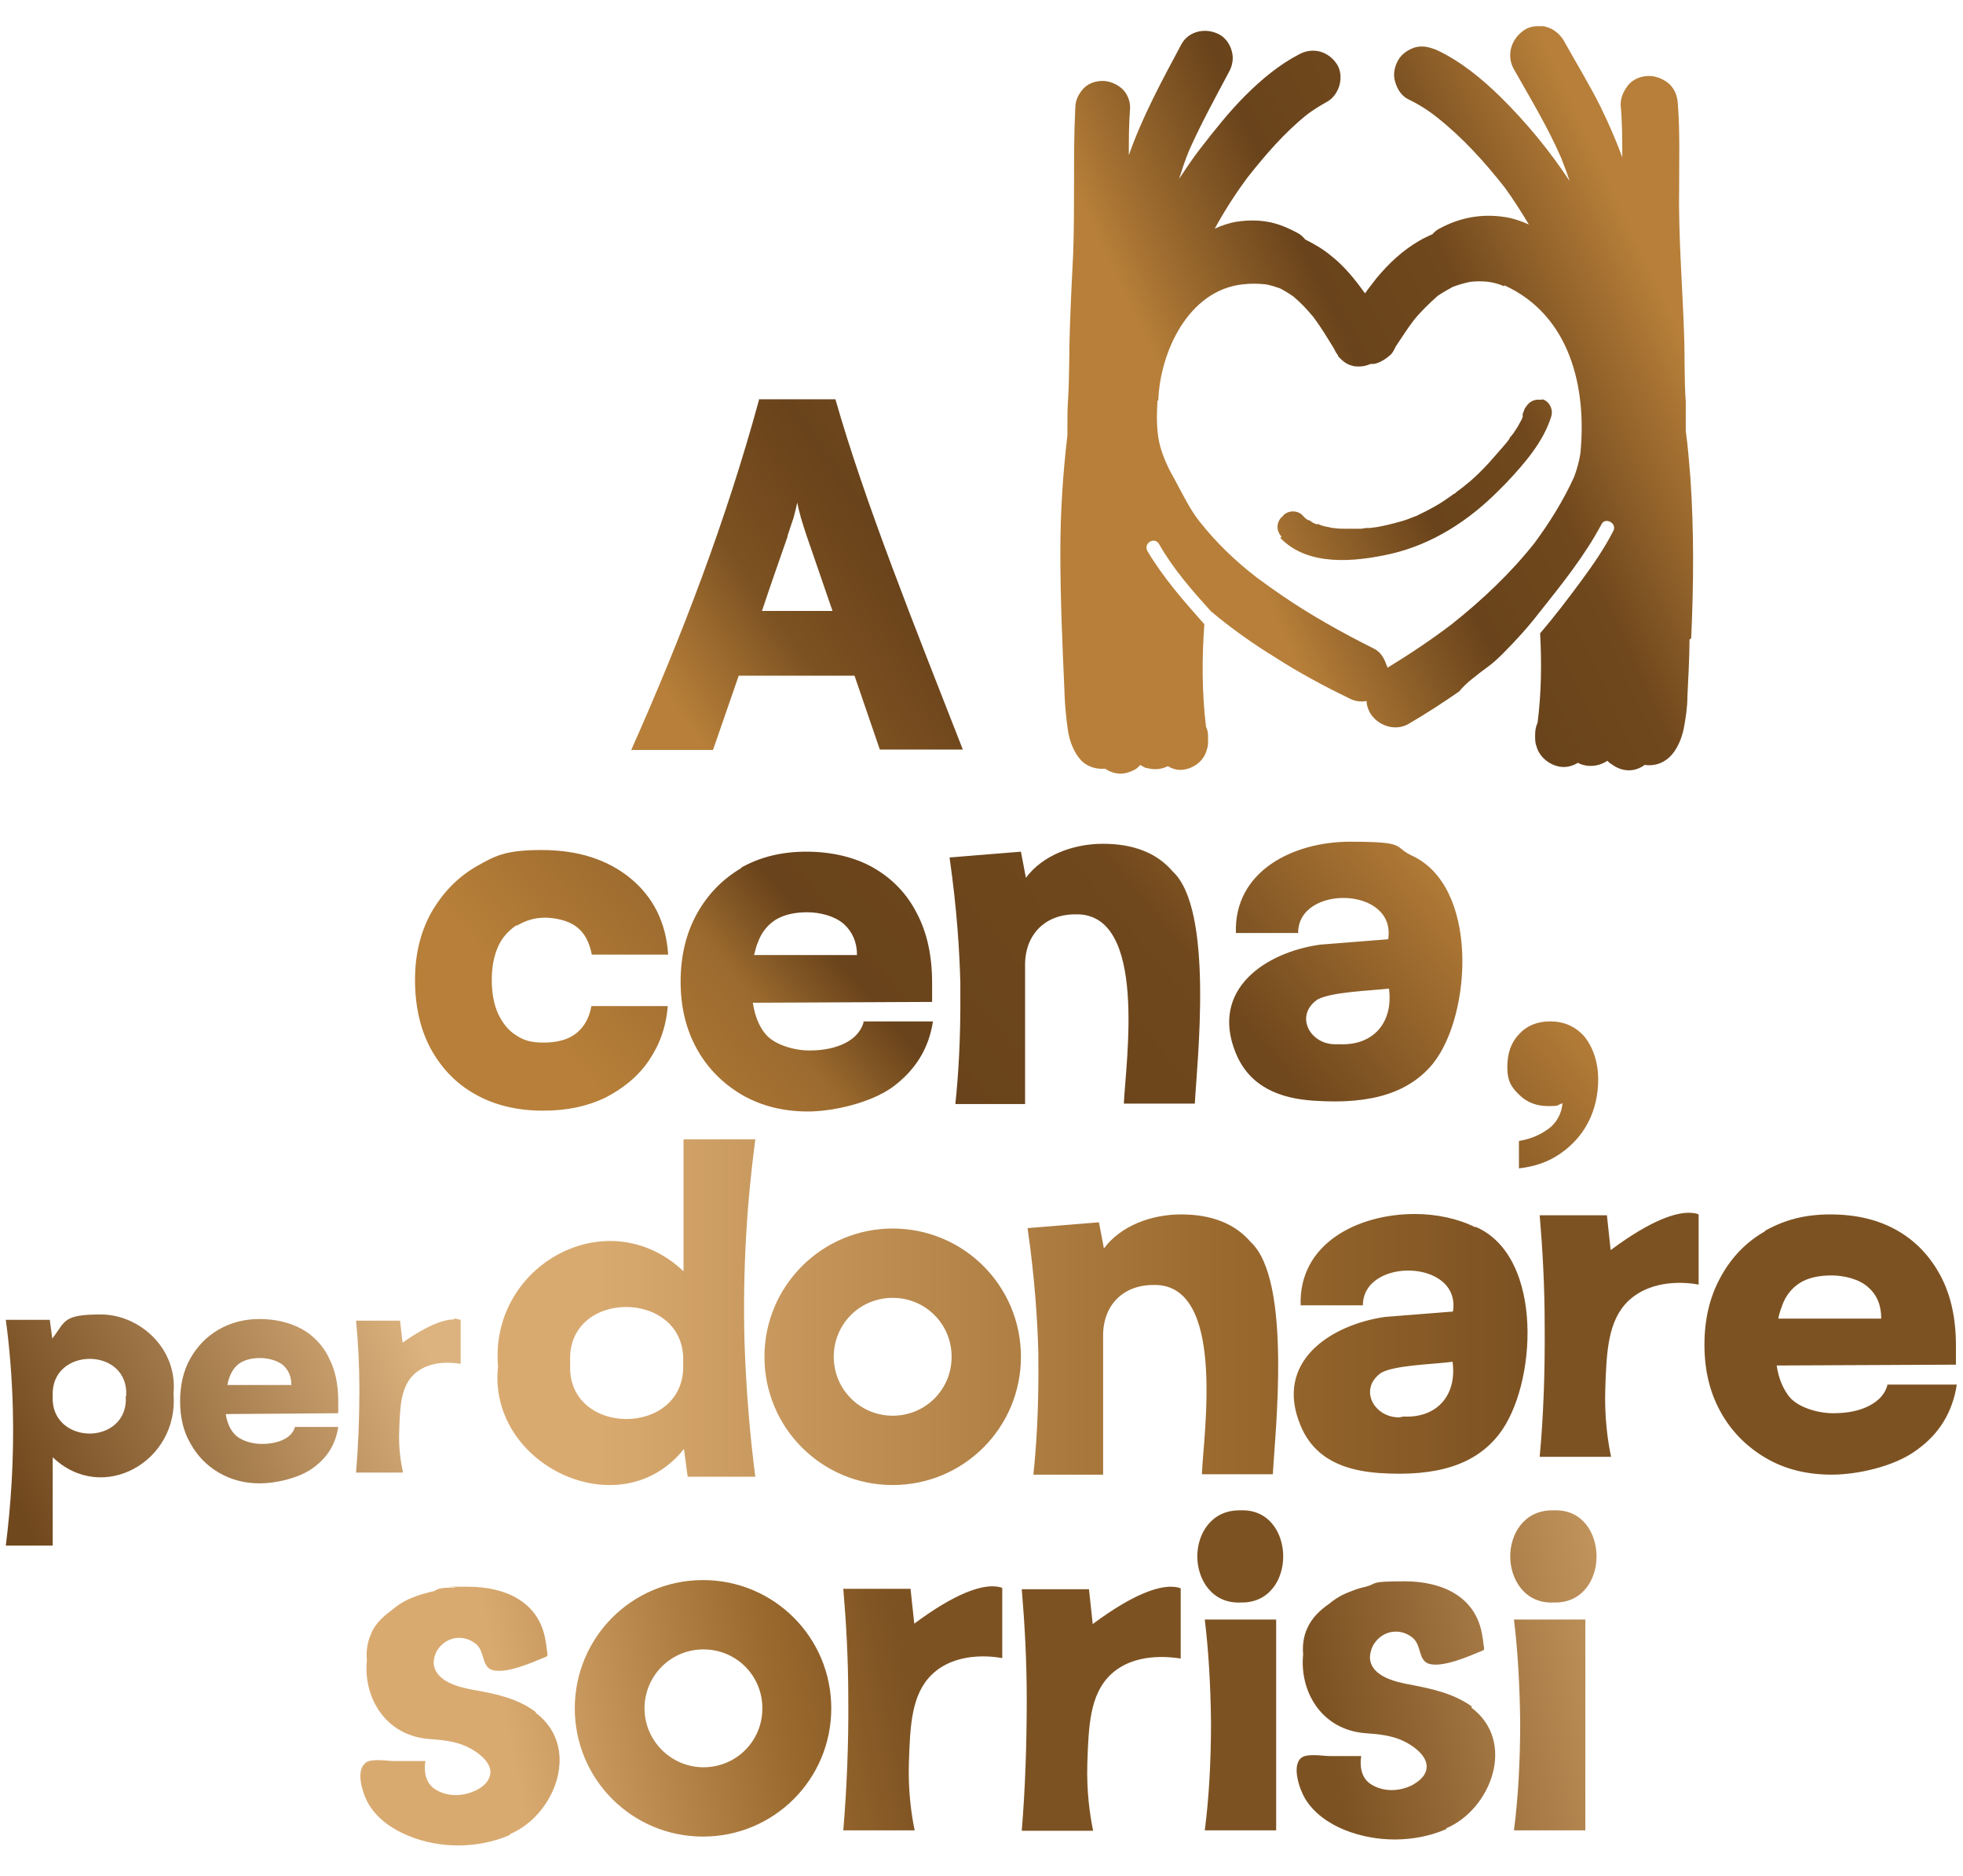 <?xml version="1.0" encoding="UTF-8"?>
<svg id="Layer_1" xmlns="http://www.w3.org/2000/svg" version="1.1" xmlns:xlink="http://www.w3.org/1999/xlink" viewBox="0 0 473 452">
  <!-- Generator: Adobe Illustrator 29.4.0, SVG Export Plug-In . SVG Version: 2.1.0 Build 152)  -->
  <defs>
    <style>
      .st0 {
        fill: url(#Degradado_sin_nombre_96);
      }

      .st1 {
        fill: url(#Degradado_sin_nombre_92);
      }

      .st2 {
        fill: url(#Degradado_sin_nombre_59);
      }

      .st3 {
        fill: url(#Degradado_sin_nombre_63);
      }

      .st4 {
        fill: url(#Degradado_sin_nombre_37);
      }

      .st5 {
        fill: url(#Degradado_sin_nombre_91);
      }

      .st6 {
        fill: url(#Degradado_sin_nombre_97);
      }
    </style>
    <linearGradient id="Degradado_sin_nombre_37" data-name="Degradado sin nombre 37" x1="-23218.7" y1="1135" x2="-23217.7" y2="1135" gradientTransform="translate(2316.5 -2082.2) rotate(-45) scale(.1)" gradientUnits="userSpaceOnUse">
      <stop offset="0" stop-color="#d1933f"/>
      <stop offset="0" stop-color="#b57e36"/>
      <stop offset="0" stop-color="#92642a"/>
      <stop offset=".2" stop-color="#7b5222"/>
      <stop offset=".3" stop-color="#6e481d"/>
      <stop offset=".4" stop-color="#6a451b"/>
      <stop offset=".5" stop-color="#6f4a1e"/>
      <stop offset=".6" stop-color="#815624"/>
      <stop offset=".7" stop-color="#9f6d2f"/>
      <stop offset=".8" stop-color="#cb8e3d"/>
      <stop offset=".8" stop-color="#ce903d"/>
      <stop offset="1" stop-color="#dcb27e"/>
    </linearGradient>
    <linearGradient id="Degradado_sin_nombre_92" data-name="Degradado sin nombre 92" x1="267.1" y1="131.9" x2="400" y2="69.7" gradientUnits="userSpaceOnUse">
      <stop offset=".2" stop-color="#b77f39"/>
      <stop offset=".3" stop-color="#9b6a2e"/>
      <stop offset=".5" stop-color="#69431b"/>
      <stop offset=".7" stop-color="#70481d"/>
      <stop offset="1" stop-color="#b77f39"/>
    </linearGradient>
    <linearGradient id="Degradado_sin_nombre_97" data-name="Degradado sin nombre 97" x1="94" y1="441.5" x2="411.1" y2="378.7" gradientUnits="userSpaceOnUse">
      <stop offset=".1" stop-color="#d9aa70"/>
      <stop offset=".3" stop-color="#9b6a2e"/>
      <stop offset=".4" stop-color="#7d5222"/>
      <stop offset=".7" stop-color="#7d5222"/>
      <stop offset="1" stop-color="#d9aa70"/>
    </linearGradient>
    <linearGradient id="Degradado_sin_nombre_96" data-name="Degradado sin nombre 96" x1="1.9" y1="357" x2="98.4" y2="315.1" gradientUnits="userSpaceOnUse">
      <stop offset="0" stop-color="#70481d"/>
      <stop offset="1" stop-color="#dcb27e"/>
    </linearGradient>
    <linearGradient id="Degradado_sin_nombre_59" data-name="Degradado sin nombre 59" x1="133.1" y1="232.3" x2="134.1" y2="232.3" gradientTransform="translate(2095.9 21471.9) rotate(-35) scale(79.9 -79.9)" gradientUnits="userSpaceOnUse">
      <stop offset="0" stop-color="#b77f39"/>
      <stop offset=".2" stop-color="#9b6a2e"/>
      <stop offset=".4" stop-color="#7d5222"/>
      <stop offset=".7" stop-color="#6e461c"/>
      <stop offset=".8" stop-color="#69431b"/>
      <stop offset="1" stop-color="#70481d"/>
    </linearGradient>
    <linearGradient id="Degradado_sin_nombre_91" data-name="Degradado sin nombre 91" x1="159.7" y1="315.1" x2="325.4" y2="176.1" gradientUnits="userSpaceOnUse">
      <stop offset=".1" stop-color="#b77f39"/>
      <stop offset=".3" stop-color="#9b6a2e"/>
      <stop offset=".4" stop-color="#69431b"/>
      <stop offset=".7" stop-color="#70481d"/>
      <stop offset="1" stop-color="#b77f39"/>
    </linearGradient>
    <linearGradient id="Degradado_sin_nombre_63" data-name="Degradado sin nombre 63" x1="144.1" y1="316.2" x2="391.8" y2="316.2" gradientUnits="userSpaceOnUse">
      <stop offset="0" stop-color="#d9aa70"/>
      <stop offset="0" stop-color="#d9aa70"/>
      <stop offset=".6" stop-color="#9b6a2e"/>
      <stop offset=".9" stop-color="#7d5222"/>
      <stop offset="1" stop-color="#7d5222"/>
    </linearGradient>
  </defs>
  <path class="st4" d="M310.7,129.8h-.2c0,0,.2,0,.2,0h0Z"/>
  <path class="st1" d="M371.2,96.7l.4-.5c1.7.4,2.7,2.4,2.2,4.1-1.9,6.2-6.5,11.4-10.9,16.1-.6.6-1.1,1.1-1.7,1.7-7.2,7.3-16.1,13.1-26.3,15.4-8.6,1.9-19.8,3-26.4-3.9l.3-.3c-1.3-1.4-1.3-3.3,0-4.7,0,0,.2-.1.3-.2,0,0,0-.1.1-.2,1.2-1.3,3.5-1.3,4.7,0,.2.3.5.5.7.7s.2.2.3.2c0,0,0,0,.2.2,0,0,.2,0,.2,0,.2,0,.5.3.7.4.2.2.5.3.7.4.2,0,.3.2.5.2,0,0,.2,0,.2,0,0,0,.2,0,.3,0,.2,0,.5.3.8.3.5.2,1.1.3,1.6.4.3,0,.6.2.9.2h.2c1.2.2,2.3.2,3.4.2s2.1,0,3.2,0c.5,0,1.1-.2,1.6-.2h.8c1.9-.2,3.7-.6,5.6-1.1,1.2-.3,2.3-.6,3.4-1,.6-.2,1.2-.5,1.8-.7h0c.3,0,.6-.3.9-.4,2.3-1.1,4.6-2.3,6.7-3.8.6-.4,1.2-.8,1.7-1.2.2,0,.5-.3.7-.5,0,0,.3-.2.4-.3,1-.7,1.9-1.5,2.9-2.3,1.5-1.3,2.9-2.7,4.3-4.2.3-.3.5-.6.8-.9.2-.3.5-.5.7-.8.7-.8,1.4-1.6,2.1-2.4.4-.5.9-1,1.3-1.6,0,0,.2-.2.2-.3,0-.2.3-.5.5-.7.1-.2.3-.4.4-.5.5-.8,1.1-1.6,1.6-2.6.2-.3.3-.6.5-.9,0-.2.2-.4.2-.5h0v-.2c0,0,0-.3,0-.4,0-.3.2-.6.3-.9.1-.4.3-.8.6-1.1.6-1,1.7-1.6,2.8-1.6h.9ZM314.9,125.1s0,0,0,0c0,0,0,0,0,0ZM369.9,177.3s0,0,0,0c0,0,0-.1,0-.2v.2ZM407.1,154.1c0,4.5-.3,9.1-.5,13.6,0,2.6-.4,5.3-.9,7.9-.5,2.4-1.6,5.1-3.4,6.8-1.8,1.7-4,2.2-6,1.9-1.1.8-2.4,1.3-3.8,1.3-1.6,0-3-.6-4.2-1.5-.4-.2-.7-.5-1-.8-.4.3-.9.5-1.3.7-1.9.8-4.1.7-5.8-.2-1,.6-2.2,1-3.4,1-2.9,0-5.9-2.2-6.6-5.1-.3-.7-.3-1.6-.3-2.4,0-1.2.1-2.1.6-3.2.9-7.2,1-14.3.6-21.5,3.5-4.1,6.7-8.3,9.8-12.5,2.8-3.8,5.6-7.8,7.8-12.1,1.1-1.9-1.9-3.5-2.8-1.7-4.1,7.7-9.6,14.5-15,21.3-2.7,3.5-5.7,6.8-8.8,9.9s-4.1,3.4-6.4,5.3c-1.3,1-2.4,1.9-3.5,3.1-.2.2-.4.5-.6.7-3.9,2.7-7.9,5.3-12,7.7-3.2,2-7.4.7-9.4-2.4-.5-.9-.9-1.9-.9-3-1.6.3-3.1,0-4.5-.8-6-2.9-11.9-6.1-17.5-9.7-5.4-3.3-10.6-7-15.5-11.1-4.6-5.1-9.1-10.2-12.5-16.2-1.1-1.9-3.9-.2-2.8,1.7,3.8,6.4,8.8,12.1,13.7,17.6-.6,8.2-.6,16.5.4,24.7.5,1,.5,1.9.5,3,0,.9,0,1.7-.3,2.5-.7,2.9-3.5,4.8-6.3,4.9-1.1,0-2.1-.3-3.1-.9-.4.2-.9.4-1.3.5-1.2.3-2.3.3-3.5,0-.6,0-1.2-.4-1.8-.8-.5.5-1,1-1.5,1.2-1,.5-2.1.9-3.3.9s-2.6-.4-3.7-1.2c-2,.2-4.2-.4-5.7-1.9-1.9-2-2.9-4.8-3.3-7.5-.4-2.9-.7-5.8-.8-8.8v-.3c-.5-11.2-1-22.4-1-33.7,0-9.4.6-18.8,1.7-28.1v-1.6c0-2.6,0-5.2.2-7.7.3-5.6.2-11.1.4-16.7.2-6,.5-12,.8-18,.2-5.8.2-11.6.2-17.5,0-5.8,0-11.5.3-17.3,0-1.9.7-3.3,1.9-4.7,1.2-1.3,2.9-1.9,4.7-1.9,1.7,0,3.5.8,4.7,1.9,1.2,1.1,2,3,1.9,4.7-.3,3.8-.3,7.5-.3,11.3,3.3-9.4,8-18,12.7-26.8,1.8-3.2,5.9-4,9.1-2.3,1.5.8,2.6,2.4,3,4,.5,1.7.2,3.5-.7,5.1-3.3,6.2-6.7,12.4-9.6,18.9-.9,2.2-1.7,4.6-2.4,6.8,1.7-2.5,3.3-5,5.2-7.4,3.4-4.4,6.9-8.8,10.8-12.7,3.8-3.8,8.1-7.4,12.9-9.9,3.3-1.8,7-.8,9.1,2.3,1.9,2.9.7,7.4-2.3,9.1-1.8,1-3.4,2-5,3.2-5.3,4.3-9.8,9.5-14,14.8-3,4-5.7,8.2-8.1,12.6,1.7-.8,3.5-1.4,5.4-1.7,2.8-.4,5.4-.4,8.2.2,2.2.5,4.5,1.5,6.5,2.6.7.4,1.2.9,1.7,1.5,2.2,1.1,4.3,2.3,6.2,3.9,3.1,2.4,5.7,5.6,8,8.8,0,0,.2.2.2.3.9-1.3,1.9-2.5,2.8-3.7,2.9-3.5,6.3-6.7,10.3-9,1-.6,2.1-1.1,3.2-1.6.4-.5,1-1,1.6-1.3,5.3-2.9,11-3.8,17-2.6,1.6.4,3.1.9,4.6,1.6-1.8-3-3.7-6-5.8-8.9-4.8-6.1-10.1-12-16.3-16.9-2.1-1.7-4.5-3.2-7-4.4-1.6-.8-2.6-2.4-3.1-4.1-.6-1.8-.2-3.7.7-5.3.8-1.5,2.5-2.6,4.1-3.1,1.9-.5,3.6,0,5.3.7,5.7,2.7,10.7,6.8,15.2,11.2,6.2,6.1,11.9,13,16.7,20.3-.6-1.9-1.3-3.7-2-5.5-3.2-7.4-7.4-14.3-11.4-21.4-1.9-3.3-.7-7.3,2.4-9.4,1-.7,2.2-1,3.5-1s1.3,0,1.9.2c1.7.4,3.2,1.7,4.1,3.1,3,5.4,6.2,10.6,9,16.2,1.9,3.9,3.7,8,5.2,12.1,0-4.3,0-8.5-.4-12.7,0-1.9.9-3.6,2-4.9,1.3-1.4,3.1-2,4.9-2s3.7.9,4.9,2c1.4,1.4,1.9,3,2,4.9.5,6.5.3,13.2.3,19.7-.2,11.9.8,23.9,1.2,35.8.2,5.4,0,10.7.4,16.1,0,2.2,0,4.6,0,6.8v.2c.5,3.7.8,7.4,1.1,11.1.9,13,.8,25.9.2,38.9ZM362.5,69c-2.7-1.2-5.3-1.4-8.2-1.1-1.5.3-2.8.7-4.2,1.2-1.3.7-2.5,1.4-3.7,2.2-2,1.8-4,3.7-5.7,5.8-1.6,2.1-3,4.3-4.4,6.4-.4.9-.9,1.8-1.5,2.2-.9.8-1.9,1.4-3,1.8-.5.2-1.1.2-1.6.2-.9.4-1.8.6-2.7.6s-1.1,0-1.7-.2c-1.4-.3-2.5-1.3-3.4-2.3,0,0,0-.2,0-.2-.4-.5-.7-1-.9-1.5-1.6-2.6-3.2-5.3-5.1-7.8-1.5-1.8-3-3.4-4.8-4.9-1-.7-2-1.3-3.1-1.9-1.2-.4-2.3-.8-3.6-1-1.8-.2-3.6-.2-5.4,0-13.2,1.4-20,16.4-20.4,28h-.2c-.2,3.7-.3,7.6.7,11.2.8,2.8,2.1,5.5,3.6,8.1,1.8,3.3,3.5,6.9,5.8,9.8,4,5.1,8.8,9.7,13.9,13.6,1.9,1.4,3.7,2.7,5.6,4,7.1,4.9,14.8,9.2,22.6,13.1,1.6.8,2.5,2.4,3,4,.2.2.2.4.2.6,5.4-3.3,10.5-6.7,15.5-10.5,7.3-5.8,14.1-12.2,19.9-19.5,3.7-5,7-10.3,9.6-16,.7-1.9,1.2-3.7,1.5-5.6,1.6-16-2.5-33.4-18.4-40.6ZM291.1,178s0,0,0,0c0,0,0,.1,0,.2v-.2Z"/>
  <path class="st6" d="M239,382.2c1.3,0,2.1.2,2.5.4v16.9c-2.7-.5-11.2-1.5-16.9,3.9-5,4.8-5.3,12.3-5.6,21.4-.2,6.7.6,12.4,1.4,16.2h-17.2c.8-9.7,1.3-20.3,1.2-31.7,0-9.4-.5-18.3-1.2-26.5h16.2l.9,8.4c10.2-7.6,15.9-9,18.8-9h0ZM129.1,412.5c-4.4-3.3-9.6-4.4-14.8-5.3-3.3-.6-9.4-1.9-9.8-6.4,0-1,.2-1.9.6-2.7.1-.3.3-.5.4-.7,2.2-3.2,6.4-3.7,9.3-1.2,2.1,1.9,1.2,5.4,3.9,6.2,3.4.9,9.7-1.9,12.8-3.2.2,0,.3-.2.4-.3h0c0,0,0-.1,0-.2v-.4c-.2-.9-.2-1.8-.4-2.7-1.4-9.7-9.8-13.3-18.7-13.3s-2.1,0-3.1.2c-4.2,0-4.1.4-5.2.9-.3,0-.7.2-1,.2-1.4.4-2.6.7-3.8,1.2-1.9.7-3.6,1.7-5,2.9-1.9,1.4-3.8,3-4.9,5.1-.2.3-.3.6-.4.9-.9,1.9-1.2,4.2-1,6.3-.9,8.8,4.3,18.2,15.1,19,2.9.2,6,.5,8.7,1.7,2.7,1.2,7.3,4.3,5.6,7.8-.6,1.3-1.8,2.2-3,2.8-3.2,1.6-7.1,1.7-10.1-.3-2.2-1.5-2.6-4.3-2.2-6.7h-7.6c-1.6,0-5.4-.7-6.8.4-.3.3-.6.6-.8,1-1.3,2.4.4,7.2,1.6,9.1,2.2,3.6,5.8,6,9.5,7.5,7.7,3.2,16.9,3.1,24.5-.2v-.2c4.2-1.8,7.6-5.2,9.7-9.2,3.5-6.6,3.3-14.9-3.5-20ZM263.3,391.3l-.9-8.4h-16.2c.7,8.2,1.2,17.1,1.2,26.5,0,11.4-.4,22-1.2,31.7h17.2c-.8-3.9-1.6-9.4-1.4-16.2h0c.3-9.1.6-16.6,5.6-21.4,5.7-5.4,14.2-4.3,16.9-3.9v-16.9c-.4-.2-1.2-.4-2.4-.4-2.9,0-8.6,1.4-18.8,9ZM299,363.9h-.4c-6.7,0-10.1,5.6-10.1,11.1s3.5,11.4,10.4,11.1c6.9.2,10.3-5.5,10.3-11.1s-3.4-11.4-10.3-11.1ZM291.8,415c0,9.6-.5,18.3-1.5,26h17.2v-50.8h-17.2c.9,7.4,1.4,15.7,1.5,24.8ZM374.4,386.1c6.9.2,10.3-5.5,10.3-11.1s-3.4-11.4-10.3-11.1h-.4c-6.7,0-10.1,5.6-10.1,11.1s3.5,11.4,10.4,11.1ZM366.3,415c0,9.6-.5,18.3-1.5,26h17.2v-50.8h-17.2c.9,7.4,1.4,15.7,1.5,24.8ZM354.7,411.2c-4.4-3.2-9.7-4.3-14.8-5.3-3.4-.6-9.5-1.9-9.8-6.4,0-1.3.4-2.6,1.1-3.6,2.2-3.2,6.4-3.7,9.3-1.2,2.1,1.9,1.2,5.4,3.9,6.2,3.4.9,9.7-1.9,12.8-3.2.2,0,.3-.2.4-.3v-.4c-.2-.9-.2-1.9-.4-2.7-1.4-9.7-9.8-13.3-18.7-13.3s-6.4.5-9.4,1.3c-1.4.3-2.6.7-3.8,1.2-1.9.7-3.6,1.7-5,2.9-2.2,1.5-4.2,3.4-5.3,5.9-.9,1.9-1.2,4.2-1,6.3-.9,8.8,4.3,18.2,15.1,19,2.9.2,6,.5,8.7,1.7,2.7,1.2,7.3,4.3,5.6,7.9-.6,1.3-1.9,2.2-3.1,2.9-3.2,1.6-7.1,1.7-10.1-.3-2.2-1.5-2.6-4.3-2.2-6.7h-7.6c-1.6,0-5.4-.7-6.8.4-2.5,1.9-.4,7.8.9,9.9,2.2,3.6,5.8,6,9.5,7.5,7.7,3.1,16.9,3.1,24.5-.2v-.2c10.8-4.6,17-20.9,6-29.1ZM200.3,411.6s0,0,0,0,0,0,0,0c0,17.1-13.8,30.9-30.9,30.9s-30.9-13.8-30.9-30.9,0,0,0,0,0,0,0,0c0-17.1,13.8-30.9,30.9-30.9s30.9,13.8,30.9,30.9ZM169.5,425.8c7.9,0,14.2-6.3,14.2-14.2s-6.3-14.2-14.2-14.2-14.2,6.4-14.2,14.2,6.4,14.2,14.2,14.2Z"/>
  <path class="st0" d="M71.2,343.7c0,0,0,0,0,.2h-.2l.2-.2ZM79.2,327.1c1.6,2.9,2.3,6.5,2.3,10.5v2.9l-27.1.2c.3,2,1,3.6,2,4.7,1.4,1.7,4.4,2.5,6.6,2.5s4-.4,5.4-1.1c1.4-.7,2.3-1.7,2.7-3h10.4c-.6,4.1-2.6,7.4-6.1,9.9-3.4,2.5-9.1,3.7-12.8,3.7s-7-.9-9.9-2.6c-2.9-1.7-5.2-4.1-6.8-7-1.7-2.9-2.5-6.3-2.5-10.2s.8-7.3,2.4-10.2c1.7-3,3.9-5.3,6.8-7,2.9-1.7,6.2-2.6,9.9-2.6s7.3.8,10.2,2.4c2.9,1.6,5,3.9,6.5,6.8ZM70.2,333.6c0-2-.7-3.5-2-4.7-1.4-1.1-3.5-1.7-5.5-1.7s-3.5.4-4.7,1.1-2.1,1.9-2.7,3.5c-.2.5-.4,1.2-.5,1.9h15.5ZM41.8,335.8c1.4,16.3-17.1,26.8-29.1,15.3v21.3H1.4c1.2-9.6,2-20.6,1.7-32.8-.2-7.7-.8-15-1.7-21.6h10.6l.6,4.5c3.2-4.1,2.4-5.8,11.7-5.8s18.6,8.2,17.5,19.1ZM30.4,336.4c.8-12-18.3-12-17.7,0-.3,6,4.4,9,8.9,9s9.1-3,8.7-9ZM109.4,317.9c-2,0-5.7.9-12.4,5.6l-.6-5.3h-10.6c.5,5.2.8,10.8.8,16.7,0,7.1-.3,13.8-.8,19.9h11.3c-.5-2.4-1.1-5.9-.9-10.2v-.2c.2-5.7.4-10.4,3.7-13.4,3.8-3.4,9.3-2.7,11.1-2.4v-10.6c-.2,0-.8-.3-1.6-.3Z"/>
  <path class="st2" d="M189.7,129.3c.5-1.6,1-3,1.5-4.5.4-1.5.7-2.7.9-3.7.2,1,.5,2.3.9,3.7.5,1.6.9,3,1.4,4.4,2.6,7.6,4.6,13.3,6.2,18h-17c2-6,4.1-12,6.2-18M182.9,96.3c-7.9,29-18.6,57-30.8,84.4h19.7l6.2-17.9h27.9l6.1,17.8h20c-11.6-29.7-23.6-59.5-30.7-84.4h-18.5,0Z"/>
  <path class="st5" d="M282.5,209.9c10.1,9.1,5.9,46.3,5.4,56h-17.1c.4-9.7,5.9-46.1-11.7-45.6-7.4,0-12.2,5-12.1,12.4v33.3h-16.8c.7-6.6,1.3-15.6,1.2-27.1v-2.2c-.2-7.4-.8-17.6-2.6-30.1,5.7-.5,11.4-.9,17.2-1.4l1.2,6.3c4-5.4,11.3-8.2,18.6-8.2s13,2.2,16.8,6.7ZM345.5,256c-5.6,7-14.5,10.2-28.9,9.2-8-.5-15.4-3.2-18.8-11.4-6.4-15.5,7.3-24.4,20.3-26.2l16.4-1.3c2-12.8-21.8-13.2-21.7-1.5h-15c-.5-14.9,13.8-22,27.5-22s10.4,1.1,14.6,3.2h0c16.6,7.3,14.7,38.5,5.5,50.1ZM334.6,238.2c-4.3.5-14.5.8-17.4,2.8-5.2,3.9-1.5,10.6,4.5,10.6s.9,0,1.2,0h0c8.2.3,12.8-5.4,11.8-13.3ZM124.6,223c2-1.2,4.2-1.9,6.7-1.9s5.7.7,7.6,2.2c1.9,1.4,3.1,3.6,3.7,6.7h18.4c-.5-7.7-3.6-13.9-9.1-18.4s-12.6-6.8-21.4-6.8-11.2,1.4-15.8,4c-4.6,2.7-8.1,6.4-10.8,11.1-2.6,4.7-3.9,10.1-3.9,16.2s1.2,11.8,3.8,16.6c2.6,4.7,6.1,8.4,10.8,11,4.6,2.6,10.1,3.9,16.3,3.9h0c5.6,0,10.5-1,14.9-3.1,4.3-2.2,7.9-5.1,10.5-8.9,2.6-3.8,4.2-8.1,4.6-13.2h-18.4c-.5,2.9-1.8,5.1-3.7,6.6-1.9,1.5-4.6,2.2-7.8,2.2s-4.9-.6-6.7-1.8c-1.9-1.2-3.2-2.9-4.3-5.2-1-2.2-1.5-5-1.5-8.1s.5-5.7,1.5-8c1-2.2,2.5-3.9,4.5-5.2ZM208,246.1h16.8c-1,6.6-4.3,11.8-9.7,15.8-5.4,3.9-14.5,5.9-20.4,5.9s-11.2-1.3-15.9-4c-4.6-2.7-8.3-6.4-10.9-11.1-2.6-4.7-3.9-10.1-3.9-16.2s1.3-11.6,3.9-16.3c2.6-4.7,6.2-8.4,10.8-11.1h-.2c4.6-2.6,9.8-3.9,15.8-3.9s11.7,1.3,16.2,3.9c4.5,2.6,8,6.2,10.4,10.9,2.5,4.7,3.7,10.3,3.7,16.8v4.6l-43.2.2c.5,3.2,1.5,5.7,3.1,7.6,2.2,2.6,7,3.9,10.5,3.9s6.3-.6,8.7-1.8c2.3-1.2,3.8-2.9,4.4-5ZM181.7,230.1h24.8c0-3.1-1.1-5.6-3.2-7.5-2.2-1.9-5.7-2.8-8.8-2.8s-5.6.6-7.6,1.8c-1.9,1.2-3.4,3-4.3,5.5-.4.9-.6,1.9-.9,3ZM382,250c-2.2-2.6-5-3.9-8.4-3.9h-.2c-3.1,0-5.6,1.1-7.4,3.1-1.9,2-2.8,4.6-2.8,7.9s.9,4.8,2.9,6.7c1.9,1.9,4.3,2.7,7,2.7s2.1-.2,2.9-.5c.2,0,.4-.2.5-.2-.2,2.3-1.2,4.3-2.9,5.8-2,1.6-4.5,2.8-7.6,3.3v6.6c3.7-.4,7-1.5,9.9-3.5s5.2-4.5,6.8-7.6c1.6-3.1,2.4-6.6,2.4-10.4s-1.1-7.4-3.2-10.1Z"/>
  <path class="st3" d="M215.1,296c-17,0-30.9,13.8-30.9,30.9s13.8,30.9,30.9,30.9,30.9-13.8,30.9-30.9-13.8-30.9-30.9-30.9ZM215.1,341.1c-7.8,0-14.2-6.3-14.2-14.2s6.3-14.2,14.2-14.2,14.2,6.3,14.2,14.2-6.3,14.2-14.2,14.2ZM406.9,292.2c1.2,0,2,.2,2.4.4v16.9c-2.7-.5-11.1-1.5-16.9,3.9-5,4.8-5.3,12.3-5.6,21.4h0c-.2,6.8.6,12.4,1.4,16.2h-17.2c.9-9.7,1.3-20.3,1.2-31.7,0-9.4-.5-18.3-1.2-26.5h16.2l.9,8.4c10.2-7.6,15.9-9,18.8-9ZM301.3,299.2c10.1,9.1,5.9,46.3,5.4,56h-17.1c.4-9.7,5.9-46.1-11.7-45.6-7.4,0-12.2,5-12.1,12.4v33.3h-16.8c.7-6.6,1.3-15.6,1.2-27.1v-2.2c-.2-7.4-.8-17.6-2.6-30.1,5.7-.5,11.4-.9,17.2-1.4l1.2,6.3c4-5.4,11.3-8.2,18.6-8.2s13,2.2,16.8,6.7ZM355.5,295.7h0c-4.2-2.1-9.4-3.2-14.6-3.2-13.7,0-28,7.1-27.5,22h15c0-11.6,23.7-11.2,21.7,1.5l-16.4,1.3c-13.1,1.9-26.8,10.8-20.3,26.2,3.4,8.2,10.8,10.8,18.8,11.4,14.4,1,23.4-2.2,28.9-9.2,9.2-11.6,11.1-42.9-5.5-50.1ZM338.3,341.3h0c-.4,0-.9.2-1.2.2-6,0-9.7-6.7-4.5-10.6,2.9-2,13.2-2.2,17.4-2.8,1.1,7.9-3.6,13.6-11.8,13.2ZM454.8,333.7c-.6,2.2-2.1,3.8-4.4,5-2.3,1.2-5.2,1.8-8.7,1.8s-8.3-1.3-10.5-3.9c-1.5-1.9-2.6-4.3-3.1-7.6l43.2-.2v-4.6c0-6.5-1.2-12.1-3.7-16.8-2.5-4.7-6-8.4-10.4-10.9-4.5-2.6-9.9-3.9-16.2-3.9s-11.2,1.4-15.8,4h.2c-4.6,2.6-8.2,6.3-10.8,11.1-2.6,4.7-3.9,10.1-3.9,16.3s1.3,11.5,3.9,16.2c2.6,4.7,6.3,8.4,10.9,11.1s9.9,4,15.9,4,15-1.9,20.4-5.9c5.5-3.9,8.7-9.2,9.7-15.8h-16.8ZM429.4,314.6c.9-2.5,2.4-4.3,4.3-5.5,1.9-1.2,4.5-1.8,7.6-1.8s6.7.9,8.8,2.8c2.2,1.9,3.2,4.4,3.2,7.6h0c0,0-24.8,0-24.8,0,.2-1.1.5-2.1.9-3ZM164.7,274.4v31.9c-18.3-17.3-46.8-1.5-44.7,22.9-2.6,23.9,29.6,39.1,44.8,19.9l.9,6.7h16.3c-1.3-9.9-2.2-20.7-2.6-32.3-.5-18.3.7-34.7,2.6-49h-17.3ZM150.9,341.9c-7,0-14.1-4.5-13.5-13.5-1.2-18.1,28.2-17.9,27.2,0,.5,9-6.6,13.5-13.7,13.5Z"/>
</svg>
